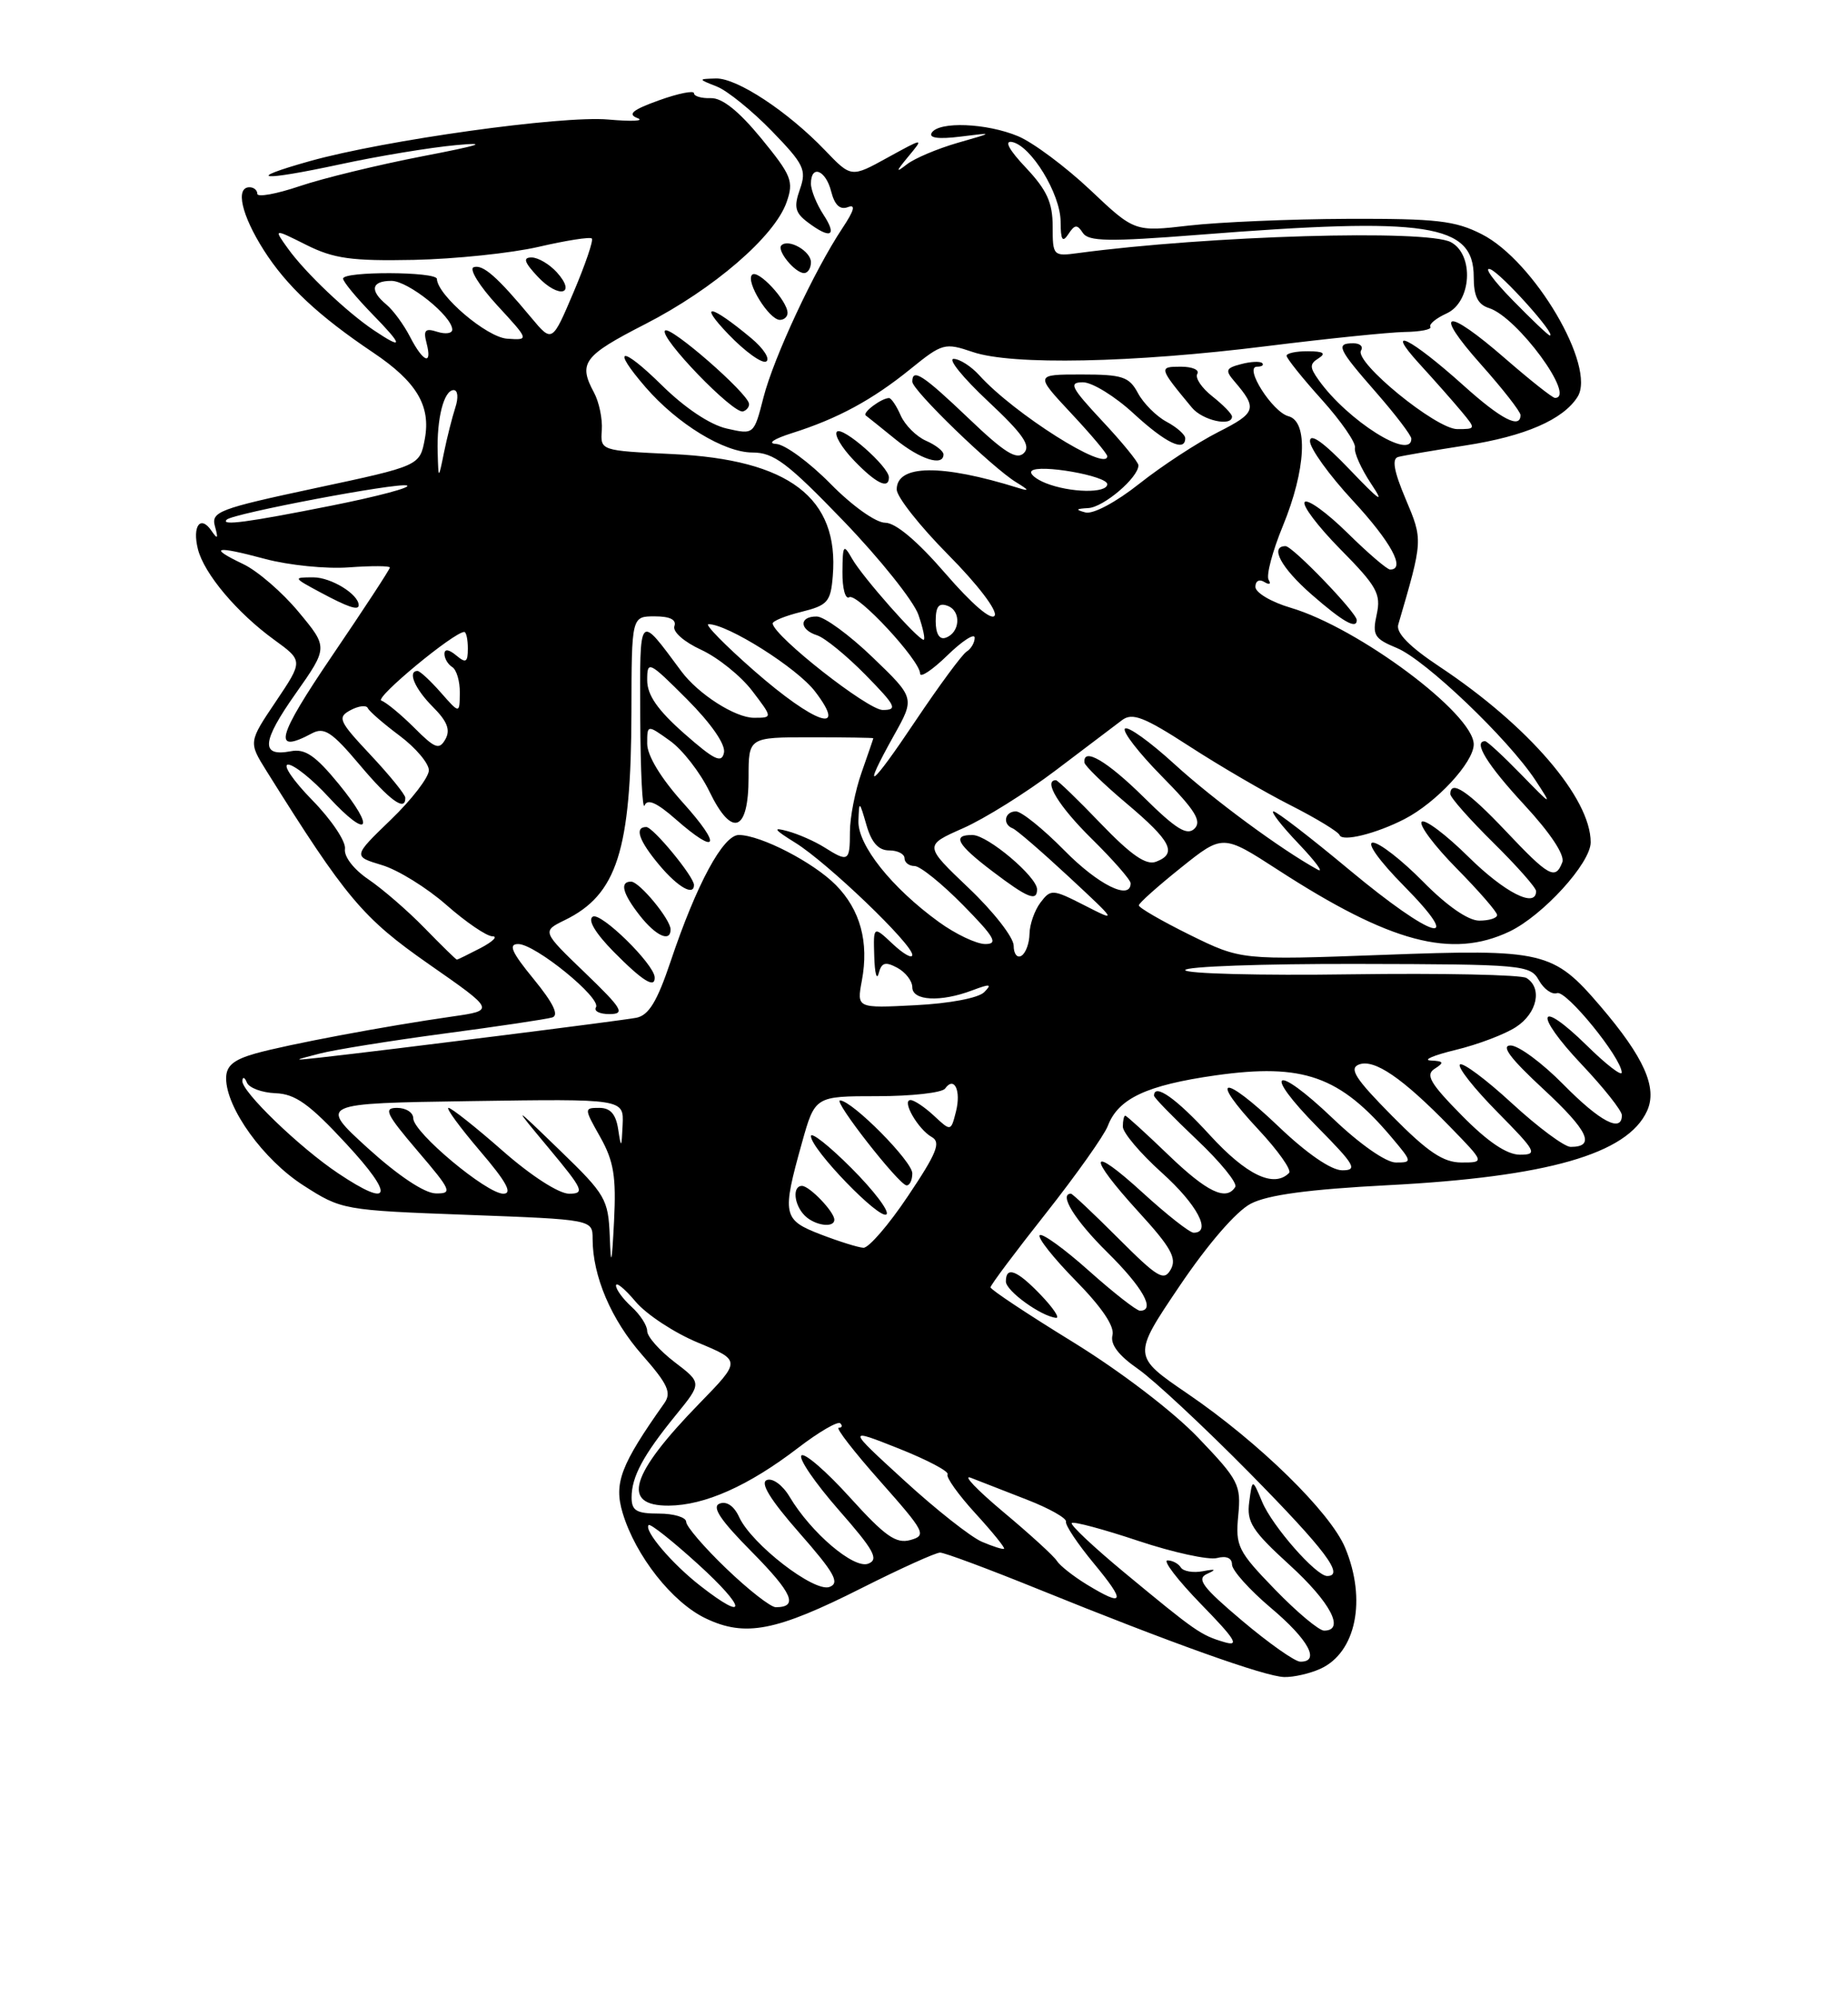 <?xml version="1.0" encoding="UTF-8" standalone="no"?>
<!DOCTYPE svg PUBLIC "-//W3C//DTD SVG 1.1//EN" "http://www.w3.org/Graphics/SVG/1.1/DTD/svg11.dtd" >
<svg xmlns="http://www.w3.org/2000/svg" xmlns:xlink="http://www.w3.org/1999/xlink" version="1.1" viewBox="0 0 237 256">
 <g >
 <path fill="currentColor"
d=" M 169.34 213.89 C 173.91 211.81 175.29 205.03 172.51 198.38 C 170.61 193.82 161.45 184.87 152.33 178.65 C 145.22 173.80 145.22 173.80 151.27 164.84 C 154.90 159.46 158.55 155.24 160.41 154.28 C 162.57 153.15 167.85 152.44 178.00 151.91 C 198.45 150.85 208.72 147.91 211.23 142.39 C 212.59 139.41 210.85 135.52 205.24 128.96 C 199.19 121.90 198.01 121.62 177.35 122.39 C 159.17 123.06 159.17 123.06 152.58 119.82 C 148.96 118.03 146.02 116.33 146.05 116.04 C 146.07 115.74 148.51 113.57 151.46 111.21 C 156.82 106.92 156.82 106.92 163.90 111.50 C 178.31 120.83 186.16 122.92 193.58 119.40 C 197.86 117.36 204.00 110.63 204.00 107.96 C 204.00 102.29 196.01 93.01 184.62 85.45 C 180.76 82.89 179.01 81.11 179.32 80.06 C 182.51 69.16 182.50 69.25 180.27 63.96 C 178.76 60.40 178.48 58.79 179.31 58.57 C 179.97 58.39 183.86 57.73 187.97 57.09 C 195.59 55.91 200.48 53.78 202.32 50.86 C 204.74 47.01 196.75 33.44 190.05 30.03 C 186.63 28.28 184.23 28.01 172.79 28.05 C 165.48 28.08 156.35 28.47 152.50 28.91 C 145.50 29.72 145.50 29.72 139.79 24.32 C 136.64 21.36 132.50 18.27 130.57 17.46 C 126.52 15.77 120.41 15.53 119.49 17.02 C 119.07 17.69 120.36 17.86 123.18 17.51 C 127.50 16.97 127.50 16.97 122.81 18.31 C 120.22 19.06 117.30 20.29 116.31 21.06 C 114.83 22.21 114.87 22.02 116.50 20.05 C 118.50 17.64 118.50 17.64 113.83 20.20 C 109.17 22.77 109.17 22.77 105.83 19.29 C 101.04 14.29 94.51 9.99 91.82 10.06 C 89.50 10.13 89.50 10.13 91.95 11.10 C 93.30 11.64 96.46 14.20 98.98 16.79 C 103.11 21.05 103.46 21.77 102.59 24.25 C 101.79 26.51 101.96 27.26 103.56 28.47 C 106.51 30.70 107.42 30.29 105.62 27.54 C 104.73 26.18 104.00 24.38 104.00 23.54 C 104.00 21.04 105.91 21.79 106.60 24.56 C 107.04 26.28 107.73 26.93 108.73 26.55 C 109.77 26.15 109.57 26.94 108.04 29.24 C 104.45 34.63 99.23 45.81 97.92 50.92 C 96.69 55.72 96.69 55.72 93.21 54.93 C 91.07 54.45 87.83 52.29 84.86 49.36 C 79.67 44.25 78.29 44.43 82.79 49.63 C 86.87 54.34 92.86 58.00 96.50 58.00 C 99.23 58.00 100.98 59.31 108.19 66.79 C 112.84 71.62 117.16 77.02 117.78 78.79 C 118.39 80.55 118.69 82.00 118.45 82.00 C 117.72 82.00 110.61 73.95 109.29 71.63 C 108.17 69.67 108.07 69.81 108.04 73.31 C 108.02 75.40 108.41 76.86 108.91 76.55 C 109.91 75.94 118.00 84.64 118.00 86.34 C 118.00 86.92 119.58 85.87 121.50 84.00 C 123.42 82.13 125.00 81.12 125.00 81.74 C 125.00 82.37 124.53 83.17 123.96 83.52 C 123.39 83.88 120.47 87.84 117.46 92.32 C 111.59 101.10 110.36 101.93 114.66 94.23 C 117.33 89.46 117.33 89.46 111.91 84.25 C 108.94 81.39 105.71 79.03 104.75 79.02 C 102.46 78.99 102.49 80.70 104.79 81.43 C 105.78 81.75 108.57 84.03 111.00 86.50 C 114.91 90.49 115.16 91.00 113.20 91.00 C 111.30 91.00 99.35 81.63 99.09 79.93 C 99.04 79.61 100.69 78.94 102.75 78.43 C 106.14 77.59 106.53 77.15 106.80 73.85 C 107.64 63.80 101.20 58.90 86.24 58.20 C 76.99 57.76 76.99 57.76 77.18 55.13 C 77.28 53.68 76.83 51.52 76.18 50.32 C 74.13 46.52 74.82 45.60 82.75 41.54 C 91.51 37.05 99.35 30.30 100.88 25.91 C 101.82 23.23 101.52 22.50 97.62 17.73 C 94.74 14.23 92.61 12.53 91.16 12.58 C 89.97 12.62 89.00 12.34 89.00 11.95 C 89.00 11.57 86.98 11.97 84.51 12.86 C 81.11 14.08 80.44 14.64 81.76 15.14 C 82.72 15.51 81.03 15.59 78.00 15.32 C 72.06 14.79 49.35 17.96 39.74 20.65 C 31.22 23.04 33.33 23.27 43.58 21.07 C 48.48 20.01 55.20 18.90 58.50 18.60 C 62.80 18.20 61.58 18.61 54.18 20.03 C 48.50 21.13 41.41 22.85 38.43 23.86 C 35.44 24.87 33.00 25.31 33.00 24.84 C 33.00 24.38 32.55 24.00 32.00 24.00 C 30.16 24.00 30.97 27.56 33.82 32.05 C 36.73 36.63 40.85 40.49 47.87 45.20 C 53.44 48.94 55.27 52.02 54.48 56.27 C 53.83 59.71 53.83 59.71 40.42 62.57 C 28.03 65.22 27.05 65.59 27.57 67.47 C 28.01 69.06 27.91 69.18 27.12 68.03 C 25.71 65.97 24.64 67.41 25.38 70.38 C 26.17 73.53 30.39 78.54 35.16 82.00 C 38.88 84.70 38.88 84.70 35.38 89.91 C 31.87 95.12 31.87 95.12 34.18 98.82 C 44.37 115.11 46.51 117.66 55.00 123.58 C 63.50 129.50 63.50 129.50 58.00 130.29 C 49.32 131.53 36.85 133.88 32.75 135.03 C 29.93 135.83 29.00 136.62 29.00 138.21 C 29.00 142.02 33.78 148.65 38.90 151.93 C 43.80 155.08 44.01 155.12 59.93 155.71 C 76.00 156.31 76.00 156.31 76.00 158.79 C 76.00 163.57 78.39 169.16 82.35 173.66 C 85.66 177.42 86.15 178.50 85.19 179.86 C 79.58 187.79 78.71 190.09 79.85 193.91 C 81.50 199.41 86.22 205.40 90.52 207.44 C 95.58 209.85 99.53 209.08 110.52 203.54 C 115.48 201.04 120.00 199.00 120.56 199.00 C 121.13 199.00 126.74 201.09 133.04 203.64 C 150.19 210.59 162.23 214.89 164.70 214.95 C 165.91 214.98 168.00 214.50 169.34 213.89 Z  M 96.06 51.75 C 95.87 50.35 85.95 41.71 85.29 42.37 C 84.48 43.19 94.08 53.14 95.30 52.73 C 95.77 52.58 96.11 52.13 96.06 51.75 Z  M 96.36 43.36 C 91.14 39.00 89.44 38.70 93.41 42.84 C 95.56 45.08 97.75 46.65 98.27 46.33 C 98.79 46.01 97.93 44.67 96.36 43.36 Z  M 101.00 40.11 C 101.00 38.55 97.20 34.47 96.45 35.22 C 95.59 36.08 98.63 41.00 100.02 41.00 C 100.56 41.00 101.00 40.60 101.00 40.11 Z  M 104.00 33.61 C 104.00 32.19 101.12 30.55 100.21 31.45 C 99.58 32.09 101.96 35.00 103.12 35.00 C 103.61 35.00 104.00 34.37 104.00 33.61 Z  M 159.30 207.73 C 154.21 203.44 153.41 202.36 154.80 201.73 C 156.06 201.16 155.92 201.07 154.25 201.39 C 153.01 201.62 151.75 201.40 151.44 200.91 C 151.13 200.41 150.36 200.00 149.73 200.00 C 149.09 200.00 151.03 202.52 154.03 205.61 C 158.46 210.15 159.02 211.07 157.00 210.47 C 153.99 209.58 153.35 209.13 144.21 201.57 C 140.26 198.30 137.22 195.44 137.45 195.21 C 137.68 194.98 141.53 196.01 145.99 197.50 C 150.46 198.99 154.99 199.97 156.06 199.70 C 157.27 199.38 158.00 199.69 158.00 200.53 C 158.00 201.27 160.25 203.78 163.00 206.10 C 167.81 210.15 169.37 213.02 166.75 212.98 C 166.06 212.97 162.71 210.61 159.30 207.73 Z  M 163.51 203.73 C 158.75 198.82 158.43 198.17 158.80 194.26 C 159.18 190.32 158.87 189.71 153.67 184.28 C 150.47 180.93 143.69 175.76 137.58 172.00 C 131.77 168.43 127.02 165.28 127.03 165.00 C 127.03 164.72 130.22 160.46 134.13 155.52 C 138.03 150.58 141.60 145.54 142.07 144.32 C 143.41 140.79 147.05 139.09 155.91 137.83 C 167.13 136.25 171.85 137.92 178.52 145.84 C 181.12 148.93 181.13 149.00 179.01 149.00 C 177.75 149.00 174.38 146.65 170.92 143.34 C 163.40 136.17 161.78 137.19 169.02 144.52 C 173.76 149.32 174.15 150.00 172.14 150.00 C 170.72 150.00 167.59 147.85 163.92 144.34 C 156.79 137.54 154.92 137.86 161.39 144.78 C 163.91 147.48 165.68 149.98 165.32 150.34 C 163.37 152.30 159.86 150.62 155.17 145.50 C 150.88 140.80 148.00 138.77 148.00 140.44 C 148.00 140.69 150.47 143.22 153.48 146.07 C 156.50 148.92 158.72 151.65 158.42 152.13 C 157.27 153.99 154.79 152.80 149.81 148.00 C 146.95 145.25 144.48 143.00 144.31 143.00 C 144.14 143.00 144.00 143.63 144.00 144.41 C 144.00 145.18 146.25 147.84 149.00 150.31 C 153.53 154.38 155.45 158.00 153.08 158.00 C 152.57 158.00 149.65 155.70 146.58 152.90 C 139.61 146.53 139.31 147.99 146.07 155.39 C 150.16 159.86 150.95 161.27 150.15 162.70 C 149.28 164.26 148.49 163.79 143.43 158.73 C 140.28 155.58 137.54 153.00 137.35 153.00 C 135.74 153.00 137.86 156.42 142.00 160.50 C 146.56 165.00 148.25 168.00 146.20 168.00 C 145.76 168.00 142.81 165.70 139.65 162.88 C 136.49 160.06 133.65 158.01 133.34 158.32 C 133.03 158.63 135.11 161.25 137.95 164.14 C 141.30 167.55 142.97 170.01 142.67 171.14 C 142.37 172.31 143.44 173.72 145.93 175.45 C 147.96 176.86 154.44 182.90 160.32 188.86 C 170.00 198.69 172.49 202.00 170.20 202.00 C 168.78 202.00 163.16 195.60 161.87 192.50 C 160.61 189.50 160.61 189.50 160.21 192.50 C 159.86 195.09 160.57 196.20 165.40 200.60 C 170.64 205.38 172.54 209.00 169.81 209.00 C 169.15 209.00 166.32 206.63 163.51 203.73 Z  M 133.50 166.00 C 130.43 162.79 129.00 162.24 129.00 164.25 C 129.00 165.46 133.52 168.72 135.44 168.91 C 135.95 168.96 135.08 167.65 133.50 166.00 Z  M 89.84 203.28 C 86.18 200.44 82.53 196.14 83.19 195.47 C 83.41 195.26 86.26 197.52 89.54 200.50 C 95.73 206.12 95.93 208.03 89.84 203.28 Z  M 93.16 201.06 C 90.32 198.34 88.00 195.64 88.00 195.06 C 88.00 194.48 86.42 194.00 84.50 194.00 C 81.63 194.00 81.00 193.63 81.00 191.93 C 81.00 189.28 82.49 186.51 86.67 181.38 C 90.03 177.26 90.03 177.26 86.51 174.58 C 84.58 173.10 83.00 171.32 83.00 170.60 C 83.00 169.89 82.10 168.50 81.00 167.50 C 79.90 166.50 79.00 165.28 79.00 164.77 C 79.00 164.26 80.13 165.19 81.51 166.83 C 82.90 168.48 86.51 170.85 89.54 172.10 C 95.05 174.39 95.05 174.39 89.64 179.94 C 80.82 189.00 79.62 193.01 85.75 192.98 C 90.38 192.95 96.00 190.45 102.35 185.58 C 105.01 183.54 107.45 182.12 107.76 182.43 C 108.08 182.74 107.99 183.00 107.56 183.00 C 107.14 183.00 109.54 186.10 112.90 189.88 C 118.64 196.36 118.87 196.80 116.75 197.39 C 114.91 197.90 113.50 196.90 109.00 191.93 C 105.97 188.58 103.17 186.16 102.78 186.55 C 102.39 186.95 104.54 190.08 107.55 193.52 C 112.10 198.70 112.75 199.88 111.35 200.42 C 109.50 201.13 104.02 196.47 101.26 191.84 C 100.38 190.36 99.09 189.41 98.35 189.70 C 97.44 190.04 98.78 192.22 102.53 196.49 C 107.02 201.60 107.74 202.89 106.39 203.40 C 104.44 204.15 96.38 197.92 94.79 194.44 C 94.15 193.04 93.19 192.37 92.29 192.72 C 91.24 193.12 92.37 194.83 96.45 198.94 C 101.65 204.21 102.43 206.00 99.49 206.00 C 98.84 206.00 95.99 203.78 93.16 201.06 Z  M 139.36 203.08 C 137.63 202.02 135.91 200.66 135.53 200.05 C 135.16 199.45 132.07 196.63 128.67 193.79 C 125.28 190.95 123.40 188.98 124.50 189.41 C 125.60 189.84 128.84 191.11 131.71 192.22 C 134.57 193.33 136.82 194.60 136.71 195.04 C 136.59 195.47 138.21 197.89 140.30 200.41 C 144.43 205.40 144.21 206.03 139.36 203.08 Z  M 125.92 197.61 C 124.50 197.00 120.02 193.47 115.97 189.76 C 108.60 183.02 108.60 183.02 115.26 185.66 C 118.93 187.12 121.74 188.60 121.52 188.97 C 121.30 189.33 122.90 191.58 125.08 193.96 C 127.26 196.34 128.92 198.39 128.77 198.51 C 128.62 198.62 127.34 198.22 125.92 197.61 Z  M 78.20 158.47 C 78.01 153.71 77.67 153.11 71.83 147.47 C 65.66 141.50 65.66 141.50 70.45 147.25 C 74.80 152.47 75.04 153.00 72.98 153.00 C 71.67 153.00 68.10 150.70 64.46 147.50 C 61.01 144.47 57.89 142.00 57.52 142.00 C 57.15 142.00 58.96 144.47 61.54 147.50 C 64.95 151.48 65.78 153.00 64.55 153.00 C 62.41 153.00 53.00 145.14 53.00 143.34 C 53.00 142.60 52.07 142.00 50.92 142.00 C 49.14 142.00 49.51 142.77 53.54 147.50 C 57.91 152.61 58.07 153.00 55.87 152.96 C 54.42 152.93 51.04 150.67 47.18 147.17 C 40.87 141.42 40.87 141.42 60.43 141.13 C 80.00 140.84 80.00 140.84 79.85 144.17 C 79.71 147.20 79.66 147.25 79.28 144.75 C 78.99 142.81 78.28 142.00 76.87 142.00 C 74.89 142.00 74.89 142.04 76.99 145.76 C 78.71 148.83 79.04 150.81 78.75 156.51 C 78.46 162.13 78.35 162.51 78.20 158.47 Z  M 105.25 158.22 C 100.39 156.35 100.26 155.72 102.84 146.50 C 104.52 140.50 104.52 140.50 112.51 140.50 C 116.90 140.50 120.81 140.06 121.20 139.53 C 122.38 137.88 123.28 139.77 122.60 142.47 C 121.95 145.03 121.95 145.03 119.79 143.02 C 118.60 141.91 117.24 141.00 116.78 141.00 C 115.58 141.00 117.73 144.75 119.50 145.74 C 120.70 146.41 120.14 147.80 116.46 153.28 C 113.99 156.98 111.40 159.97 110.73 159.93 C 110.05 159.89 107.59 159.12 105.25 158.22 Z  M 107.00 156.33 C 107.00 155.32 103.81 152.00 102.85 152.00 C 101.59 152.00 101.82 154.42 103.20 155.80 C 104.49 157.09 107.00 157.44 107.00 156.33 Z  M 109.20 149.73 C 106.34 146.86 104.00 145.02 104.00 145.62 C 104.00 147.29 112.87 156.46 113.69 155.64 C 114.08 155.25 112.06 152.59 109.20 149.73 Z  M 117.00 150.39 C 117.00 148.85 109.35 141.13 107.74 141.04 C 106.77 140.99 115.25 151.83 116.25 151.93 C 116.66 151.97 117.00 151.27 117.00 150.39 Z  M 43.39 150.40 C 38.45 147.11 30.98 139.91 31.08 138.54 C 31.12 137.97 31.38 138.06 31.66 138.75 C 31.94 139.44 33.59 140.05 35.33 140.12 C 37.87 140.21 39.68 141.50 44.42 146.62 C 50.65 153.34 50.21 154.96 43.39 150.40 Z  M 178.54 143.04 C 173.82 138.27 172.97 136.95 174.28 136.44 C 176.25 135.69 179.86 138.16 185.96 144.42 C 190.42 149.00 190.42 149.00 187.43 149.00 C 185.10 149.00 183.13 147.68 178.54 143.04 Z  M 187.46 142.96 C 183.40 138.84 182.77 137.75 184.00 136.98 C 185.24 136.19 185.16 136.01 183.50 135.93 C 182.40 135.88 183.83 135.26 186.68 134.57 C 189.54 133.88 193.02 132.56 194.43 131.63 C 197.15 129.86 197.83 126.63 195.76 125.35 C 195.08 124.93 184.96 124.72 173.26 124.88 C 161.57 125.05 152.00 124.80 152.00 124.34 C 152.00 123.88 161.95 123.52 174.11 123.55 C 195.35 123.59 196.26 123.68 197.36 125.65 C 197.99 126.78 199.04 127.52 199.69 127.29 C 200.86 126.88 207.93 135.56 207.98 137.46 C 207.99 137.99 205.98 136.44 203.52 134.02 C 197.19 127.81 196.62 129.85 202.84 136.43 C 205.68 139.43 208.00 142.36 208.00 142.94 C 208.00 145.24 205.20 143.77 200.50 139.00 C 197.79 136.25 194.75 134.00 193.73 134.00 C 192.44 134.00 193.70 135.68 197.94 139.60 C 203.69 144.93 204.67 147.00 201.43 147.00 C 200.63 147.00 197.25 144.49 193.91 141.42 C 190.57 138.34 187.56 136.11 187.23 136.44 C 186.89 136.78 189.05 139.51 192.02 142.52 C 197.03 147.59 197.25 148.00 194.93 148.00 C 193.24 148.00 190.80 146.35 187.46 142.96 Z  M 41.00 135.04 C 42.92 134.54 50.12 133.39 57.00 132.47 C 63.88 131.56 70.09 130.63 70.82 130.41 C 71.72 130.14 70.96 128.57 68.45 125.50 C 65.61 122.04 65.15 121.00 66.46 121.00 C 68.64 121.00 77.16 127.93 76.43 129.11 C 76.13 129.60 76.92 129.99 78.19 129.98 C 80.21 129.96 79.81 129.29 75.00 124.66 C 69.50 119.37 69.50 119.37 72.44 117.93 C 79.13 114.67 80.94 109.01 80.98 91.25 C 81.00 79.00 81.00 79.00 83.97 79.00 C 85.92 79.00 86.78 79.43 86.49 80.25 C 86.23 80.96 87.71 82.27 89.93 83.29 C 92.07 84.28 95.01 86.64 96.46 88.54 C 99.10 92.00 99.10 92.00 96.69 92.00 C 94.29 92.00 89.54 88.96 87.37 86.03 C 81.85 78.60 82.06 78.36 82.11 92.00 C 82.14 98.88 82.39 103.93 82.67 103.23 C 83.02 102.34 84.24 102.88 86.63 104.98 C 92.06 109.75 92.64 108.50 87.59 102.89 C 84.76 99.75 83.00 96.84 83.00 95.32 C 83.00 92.86 83.00 92.86 85.91 94.94 C 87.52 96.08 89.80 99.01 90.98 101.45 C 93.87 107.42 96.00 106.65 96.00 99.64 C 96.00 94.50 96.00 94.50 104.00 94.50 C 108.40 94.50 112.00 94.56 112.00 94.62 C 112.00 94.69 111.32 96.66 110.50 99.00 C 109.67 101.34 109.00 104.77 109.00 106.63 C 109.00 110.43 108.80 110.55 105.71 108.60 C 104.50 107.84 102.38 106.90 101.00 106.53 C 99.03 105.99 99.24 106.31 102.00 108.02 C 106.10 110.56 117.00 121.00 117.00 122.39 C 117.00 122.92 115.88 122.29 114.50 121.00 C 112.00 118.65 112.00 118.65 112.12 122.58 C 112.18 124.73 112.44 125.71 112.69 124.75 C 113.05 123.37 113.54 123.22 115.07 124.04 C 116.13 124.61 117.00 125.73 117.00 126.54 C 117.00 128.28 120.63 128.47 124.68 126.94 C 126.99 126.07 127.27 126.11 126.22 127.17 C 125.48 127.92 121.76 128.62 117.40 128.84 C 109.87 129.23 109.87 129.23 110.53 125.69 C 111.46 120.75 110.33 116.61 107.19 113.43 C 104.30 110.52 97.60 107.06 94.77 107.02 C 92.74 107.00 89.33 113.31 85.99 123.27 C 84.27 128.38 83.20 130.13 81.61 130.45 C 79.73 130.82 50.04 134.55 41.00 135.56 C 37.50 135.94 37.50 135.94 41.00 135.04 Z  M 83.96 125.25 C 83.86 123.54 77.04 116.86 76.02 117.49 C 75.34 117.91 76.35 119.60 78.71 122.00 C 82.42 125.75 84.04 126.76 83.96 125.25 Z  M 86.00 119.13 C 86.00 117.84 82.00 113.00 80.93 113.00 C 79.44 113.00 79.84 114.53 82.07 117.37 C 84.12 119.97 86.00 120.82 86.00 119.13 Z  M 89.00 113.43 C 89.00 112.36 83.76 106.00 82.88 106.00 C 81.32 106.00 81.94 107.77 84.59 110.92 C 86.94 113.71 89.00 114.89 89.00 113.43 Z  M 54.47 118.97 C 52.31 116.75 49.06 113.94 47.26 112.72 C 45.36 111.43 44.09 109.79 44.24 108.80 C 44.38 107.86 42.49 105.05 40.04 102.55 C 37.59 100.05 36.20 98.00 36.95 98.00 C 37.69 98.00 40.04 99.87 42.15 102.17 C 47.26 107.70 48.26 106.37 43.43 100.47 C 40.45 96.84 39.12 95.93 37.29 96.29 C 33.39 97.03 33.55 95.08 37.92 88.89 C 42.08 82.98 42.08 82.98 38.29 78.43 C 36.21 75.92 33.02 73.17 31.21 72.31 C 26.64 70.13 27.55 69.91 34.00 71.64 C 37.03 72.45 41.86 72.94 44.75 72.72 C 47.64 72.51 50.00 72.52 50.00 72.74 C 50.00 72.97 46.66 78.07 42.58 84.07 C 35.48 94.53 34.91 96.72 40.00 94.00 C 41.57 93.16 42.56 93.80 46.10 98.00 C 50.00 102.63 52.02 104.09 51.98 102.25 C 51.97 101.84 49.97 99.37 47.52 96.76 C 43.44 92.41 43.23 91.95 44.96 91.02 C 45.99 90.47 46.99 90.35 47.17 90.76 C 47.35 91.17 49.19 92.76 51.25 94.30 C 53.31 95.84 55.00 97.84 55.00 98.73 C 55.00 99.63 52.81 102.48 50.13 105.06 C 45.26 109.76 45.26 109.76 48.98 110.88 C 51.03 111.49 54.76 113.80 57.26 116.00 C 59.76 118.20 62.41 120.00 63.15 120.01 C 63.89 120.01 63.21 120.68 61.64 121.51 C 60.06 122.33 58.69 123.00 58.59 123.00 C 58.49 123.00 56.63 121.19 54.47 118.97 Z  M 46.00 77.57 C 46.00 76.17 42.46 74.00 40.18 74.00 C 37.57 74.00 37.59 74.05 41.00 75.88 C 44.65 77.84 46.00 78.29 46.00 77.57 Z  M 130.00 121.21 C 130.00 120.16 127.41 116.84 124.25 113.84 C 118.50 108.37 118.50 108.37 123.50 106.16 C 126.25 104.95 131.61 101.60 135.40 98.73 C 139.20 95.85 143.03 92.96 143.90 92.30 C 145.22 91.31 146.72 91.89 152.50 95.63 C 156.35 98.13 162.20 101.54 165.50 103.21 C 168.80 104.88 171.64 106.61 171.80 107.04 C 172.15 107.93 176.49 106.85 180.11 104.99 C 184.20 102.89 189.00 97.71 189.00 95.41 C 189.00 91.49 174.22 80.47 165.53 77.90 C 163.04 77.17 161.00 75.96 161.00 75.22 C 161.00 74.46 161.50 74.19 162.15 74.60 C 162.80 74.99 163.04 74.87 162.70 74.32 C 162.36 73.78 163.18 70.67 164.52 67.42 C 167.49 60.20 167.80 54.02 165.24 53.35 C 163.18 52.81 159.49 47.00 161.21 47.00 C 161.83 47.00 162.13 46.79 161.87 46.54 C 161.62 46.29 160.40 46.34 159.17 46.67 C 157.20 47.18 157.09 47.46 158.31 48.88 C 161.29 52.36 161.12 52.91 156.23 55.38 C 153.56 56.74 149.02 59.70 146.14 61.98 C 143.11 64.38 140.18 65.94 139.20 65.68 C 137.88 65.33 137.96 65.21 139.58 65.12 C 141.54 65.01 146.00 61.21 146.00 59.64 C 146.00 59.24 143.91 56.68 141.36 53.96 C 137.33 49.64 137.01 49.00 138.89 49.00 C 140.07 49.00 143.00 50.80 145.38 53.00 C 149.51 56.80 152.00 57.99 152.00 56.17 C 152.00 55.71 150.92 54.76 149.61 54.06 C 148.30 53.36 146.64 51.70 145.94 50.39 C 144.81 48.28 143.96 48.00 138.69 48.00 C 132.73 48.00 132.73 48.00 137.36 52.96 C 139.91 55.68 142.00 58.16 142.00 58.47 C 142.00 60.58 130.03 53.02 125.60 48.11 C 124.55 46.95 123.06 46.00 122.30 46.00 C 121.53 46.00 123.52 48.44 126.70 51.42 C 131.20 55.63 132.23 57.12 131.32 58.06 C 130.39 59.00 128.82 58.02 124.23 53.63 C 118.36 48.04 117.00 47.15 117.00 48.92 C 117.00 50.03 127.26 59.95 130.33 61.82 C 131.99 62.83 132.06 63.00 130.62 62.55 C 120.73 59.46 115.00 59.53 115.00 62.74 C 115.00 63.68 117.98 67.45 121.62 71.12 C 125.38 74.91 127.95 78.28 127.56 78.91 C 127.14 79.58 124.65 77.44 121.25 73.51 C 117.65 69.35 114.86 67.00 113.52 67.00 C 112.33 67.00 109.30 64.85 106.50 62.00 C 103.79 59.25 100.66 56.96 99.54 56.90 C 98.36 56.84 99.22 56.26 101.58 55.51 C 107.41 53.67 111.87 51.26 116.76 47.30 C 120.86 43.98 121.16 43.90 124.76 45.12 C 129.78 46.83 145.21 46.52 162.50 44.36 C 170.20 43.40 178.14 42.59 180.15 42.55 C 182.16 42.52 183.64 42.23 183.44 41.90 C 183.23 41.56 184.17 40.79 185.53 40.17 C 188.73 38.71 189.08 32.65 186.07 31.04 C 182.97 29.38 155.02 30.20 138.25 32.44 C 135.07 32.87 135.00 32.79 135.00 29.01 C 135.00 25.98 134.26 24.36 131.58 21.51 C 129.40 19.21 128.75 18.00 129.79 18.20 C 132.23 18.67 136.00 24.85 136.02 28.40 C 136.03 30.79 136.26 31.15 137.02 30.00 C 137.83 28.76 138.15 28.74 138.87 29.85 C 139.58 30.95 142.19 31.00 153.67 30.10 C 183.13 27.78 189.00 28.68 189.00 35.49 C 189.00 37.97 189.52 39.03 190.97 39.49 C 194.60 40.64 202.20 51.00 199.42 51.00 C 199.10 51.00 196.26 48.75 193.09 46.00 C 185.37 39.28 183.65 39.66 189.92 46.70 C 192.71 49.83 195.00 52.76 195.00 53.20 C 195.00 55.03 192.50 53.73 187.73 49.44 C 180.87 43.28 177.42 41.58 182.03 46.63 C 183.98 48.76 186.41 51.51 187.44 52.75 C 189.29 54.98 189.29 55.00 186.89 55.00 C 184.17 55.00 173.64 46.39 174.55 44.92 C 174.86 44.41 174.42 44.00 173.56 44.00 C 171.25 44.00 171.56 44.68 176.50 50.32 C 178.97 53.15 181.00 55.81 181.00 56.23 C 181.00 59.07 172.80 53.89 169.12 48.72 C 167.94 47.07 167.94 46.65 169.12 45.91 C 170.10 45.28 169.71 45.03 167.75 45.02 C 166.24 45.01 165.00 45.27 165.00 45.60 C 165.00 45.93 167.03 48.47 169.52 51.23 C 172.00 53.99 173.91 56.76 173.77 57.38 C 173.63 58.00 174.56 60.08 175.84 62.00 C 177.63 64.68 176.99 64.26 173.09 60.18 C 169.75 56.69 168.00 55.44 168.00 56.55 C 168.00 57.47 170.47 60.91 173.50 64.17 C 178.41 69.48 180.32 73.00 178.28 73.00 C 177.89 73.00 175.43 70.89 172.81 68.31 C 170.19 65.73 167.72 63.94 167.33 64.34 C 166.94 64.73 169.00 67.46 171.91 70.41 C 176.59 75.15 177.13 76.12 176.56 78.75 C 175.97 81.41 176.24 81.86 179.15 83.06 C 182.81 84.58 193.41 94.69 196.91 100.00 C 199.13 103.38 199.07 103.36 195.07 99.25 C 192.79 96.91 190.72 95.00 190.46 95.00 C 188.87 95.00 190.72 98.01 195.46 103.13 C 198.85 106.79 200.71 109.60 200.36 110.52 C 199.47 112.83 198.65 112.38 193.09 106.50 C 188.25 101.38 186.00 99.89 186.00 101.78 C 186.00 102.22 188.47 105.01 191.50 108.00 C 194.53 110.99 197.00 113.78 197.00 114.22 C 197.00 116.46 192.97 114.41 188.31 109.81 C 185.41 106.95 182.73 104.94 182.33 105.33 C 181.94 105.73 183.95 108.41 186.81 111.31 C 189.66 114.20 192.00 116.89 192.00 117.28 C 192.00 117.68 190.97 118.00 189.71 118.00 C 188.29 118.00 185.56 116.11 182.50 113.00 C 179.79 110.25 176.90 108.00 176.07 108.00 C 175.21 108.00 176.89 110.35 180.00 113.50 C 188.07 121.67 183.81 120.44 173.06 111.50 C 168.11 107.38 163.73 104.00 163.32 104.00 C 162.92 104.00 164.37 105.87 166.55 108.15 C 168.72 110.43 169.82 111.92 169.00 111.47 C 164.35 108.93 155.58 102.47 150.62 97.94 C 147.49 95.08 144.64 93.03 144.27 93.39 C 143.91 93.75 146.05 96.51 149.02 99.52 C 153.26 103.81 154.15 105.25 153.20 106.20 C 152.25 107.15 150.85 106.30 146.71 102.21 C 141.96 97.52 138.86 95.71 139.08 97.75 C 139.13 98.16 141.56 100.53 144.50 103.00 C 150.22 107.82 151.01 109.40 148.26 110.45 C 146.99 110.94 145.08 109.62 141.17 105.56 C 138.24 102.50 135.64 100.00 135.42 100.00 C 133.74 100.00 135.79 103.36 140.00 107.50 C 142.75 110.21 145.00 112.78 145.00 113.21 C 145.00 115.47 140.85 113.42 136.50 109.00 C 133.79 106.25 131.00 104.00 130.29 104.00 C 128.84 104.00 128.53 105.65 129.87 106.17 C 130.35 106.35 133.58 109.14 137.05 112.36 C 143.32 118.19 143.33 118.21 139.08 116.04 C 134.98 113.95 134.76 113.94 133.44 115.68 C 132.68 116.68 132.05 118.49 132.03 119.69 C 132.01 120.90 131.55 122.16 131.00 122.50 C 130.45 122.84 130.00 122.26 130.00 121.21 Z  M 133.00 113.99 C 133.00 112.39 126.69 107.06 124.75 107.03 C 122.04 106.98 122.71 108.22 127.29 111.69 C 131.80 115.11 133.00 115.59 133.00 113.99 Z  M 174.00 79.48 C 174.00 78.54 165.77 70.00 164.87 70.00 C 162.79 70.00 164.29 72.78 168.23 76.22 C 172.23 79.71 174.00 80.71 174.00 79.48 Z  M 114.00 61.19 C 114.00 59.81 108.06 54.60 107.33 55.33 C 106.96 55.71 107.93 57.37 109.51 59.01 C 112.34 61.96 114.00 62.77 114.00 61.19 Z  M 121.00 58.24 C 121.00 57.82 119.99 57.03 118.75 56.49 C 117.51 55.94 116.06 54.49 115.51 53.25 C 114.97 52.01 114.29 51.01 114.01 51.02 C 113.03 51.04 110.56 52.89 111.03 53.25 C 111.29 53.44 113.00 54.82 114.83 56.30 C 118.03 58.90 121.00 59.83 121.00 58.24 Z  M 158.00 53.39 C 158.00 53.06 156.87 51.90 155.49 50.81 C 154.11 49.73 153.24 48.43 153.55 47.92 C 153.86 47.41 152.91 47.00 151.44 47.00 C 148.57 47.00 148.60 47.11 152.86 52.25 C 154.22 53.89 158.00 54.73 158.00 53.39 Z  M 120.40 118.17 C 114.33 113.77 109.99 108.31 110.09 105.22 C 110.18 102.59 110.21 102.61 111.12 105.75 C 111.77 108.00 112.66 109.00 114.03 109.00 C 115.11 109.00 116.00 109.45 116.00 110.00 C 116.00 110.55 116.58 111.00 117.29 111.00 C 118.00 111.00 120.79 113.25 123.50 116.00 C 127.56 120.13 128.06 121.00 126.36 121.00 C 125.23 121.00 122.55 119.73 120.40 118.17 Z  M 87.75 94.02 C 84.33 91.00 83.00 89.09 83.00 87.18 C 83.00 84.63 83.20 84.72 88.10 89.62 C 91.20 92.73 93.06 95.41 92.85 96.46 C 92.56 97.88 91.63 97.43 87.75 94.02 Z  M 53.12 93.27 C 51.41 91.57 49.52 90.01 48.91 89.80 C 47.97 89.49 58.22 81.00 59.54 81.00 C 59.79 81.00 60.00 81.96 60.00 83.12 C 60.00 84.90 59.75 85.04 58.50 84.00 C 57.55 83.21 57.00 83.15 57.00 83.82 C 57.00 84.40 57.45 85.16 58.00 85.50 C 58.55 85.84 58.99 87.33 58.97 88.81 C 58.94 91.50 58.94 91.50 56.52 88.75 C 55.19 87.24 53.85 86.00 53.55 86.00 C 52.22 86.00 53.20 88.29 55.52 90.61 C 57.36 92.45 57.79 93.56 57.12 94.75 C 56.33 96.15 55.80 95.96 53.12 93.27 Z  M 96.70 85.96 C 92.96 82.68 90.33 80.00 90.86 80.00 C 93.33 80.00 102.24 85.62 104.53 88.63 C 108.84 94.27 104.50 92.79 96.70 85.96 Z  M 120.00 79.61 C 120.00 77.72 120.40 77.22 121.55 77.66 C 123.32 78.34 123.12 81.13 121.25 81.75 C 120.47 82.01 120.00 81.21 120.00 79.61 Z  M 29.08 66.60 C 29.90 65.81 50.96 61.82 52.18 62.23 C 52.86 62.45 48.48 63.62 42.46 64.82 C 31.77 66.95 28.24 67.42 29.08 66.60 Z  M 134.10 61.92 C 132.79 61.39 131.98 60.69 132.31 60.36 C 133.22 59.45 142.00 60.99 142.00 62.06 C 142.00 63.26 137.24 63.17 134.10 61.92 Z  M 56.13 58.00 C 56.00 53.63 56.93 50.00 58.18 50.00 C 58.72 50.00 58.81 50.97 58.39 52.25 C 57.99 53.49 57.33 56.08 56.94 58.00 C 56.23 61.50 56.23 61.50 56.13 58.00 Z  M 52.59 43.18 C 51.79 41.62 50.43 39.77 49.57 39.05 C 47.37 37.23 47.62 36.00 50.20 36.00 C 52.35 36.00 58.00 40.53 58.00 42.25 C 58.00 42.74 57.14 42.86 56.08 42.53 C 54.53 42.03 54.27 42.31 54.70 43.96 C 55.47 46.90 54.29 46.47 52.59 43.18 Z  M 47.97 42.35 C 44.50 40.03 39.17 34.97 36.95 31.89 C 35.07 29.28 35.07 29.28 39.28 31.39 C 42.80 33.15 45.09 33.47 53.08 33.31 C 58.35 33.20 65.55 32.45 69.07 31.64 C 72.60 30.82 75.67 30.34 75.90 30.57 C 76.13 30.79 75.07 33.89 73.56 37.45 C 70.81 43.92 70.81 43.92 68.15 40.74 C 63.74 35.44 61.93 33.86 60.75 34.25 C 60.12 34.46 61.48 36.65 63.75 39.12 C 67.89 43.61 67.89 43.61 65.03 43.41 C 62.42 43.23 56.11 37.86 56.03 35.75 C 55.99 34.80 44.00 34.75 44.00 35.71 C 44.00 36.10 45.67 38.12 47.70 40.21 C 51.73 44.33 51.80 44.91 47.97 42.35 Z  M 71.41 34.90 C 70.46 33.86 69.01 33.00 68.17 33.00 C 67.03 33.00 67.23 33.61 68.97 35.47 C 71.65 38.32 74.00 37.77 71.41 34.90 Z  M 193.96 38.44 C 191.51 35.94 190.23 34.17 191.13 34.51 C 192.54 35.04 199.68 43.00 198.76 43.00 C 198.57 43.00 196.41 40.95 193.96 38.44 Z "/>
</g>
</svg>